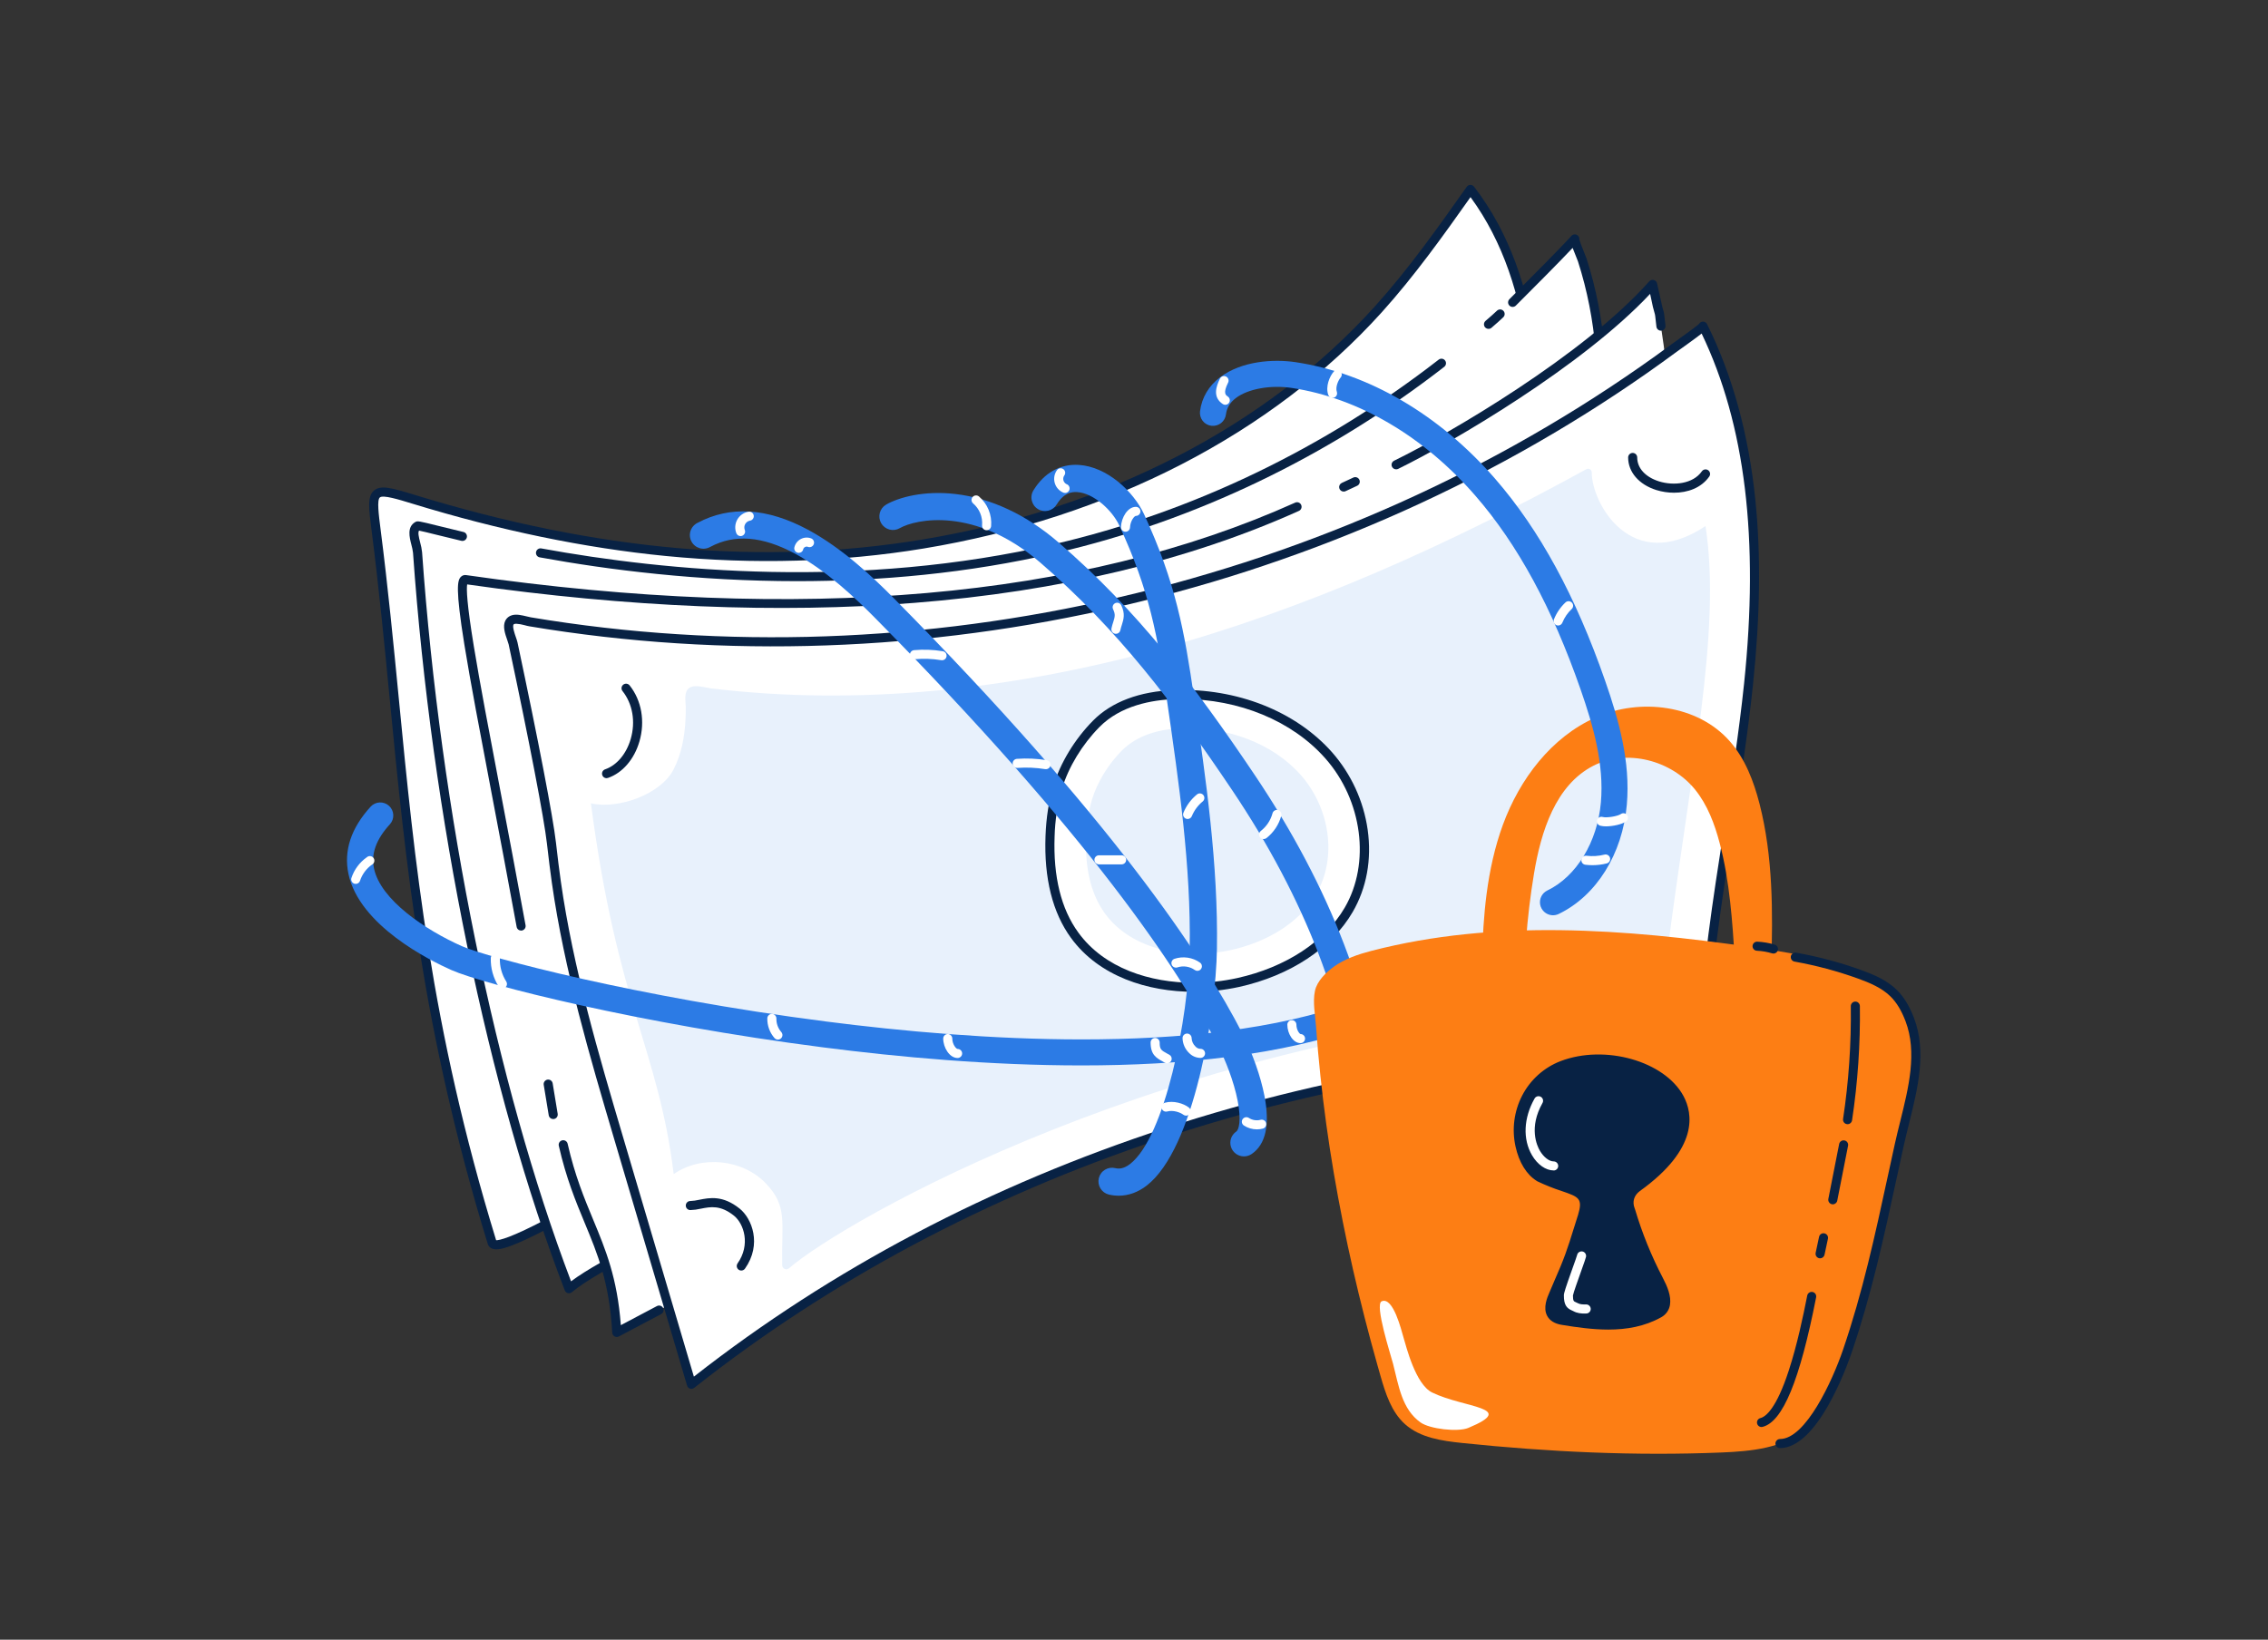 <svg width="260" height="188" viewBox="0 0 260 188" fill="none" xmlns="http://www.w3.org/2000/svg">
<rect x="0" y="0" width="260" height="188" fill="#333333" stroke="none"/>
<g clip-path="url(#clip0_470_28490)">
<path d="M56.419 142.479C46.267 109.472 46.445 86.725 43.116 60.76C42.496 55.933 42.566 55.76 47.406 57.25C66.494 63.1 86.082 65.636 105.776 62.384C125.47 59.131 144.646 50.286 158.016 35.46C161.884 31.17 165.228 26.442 168.563 21.725C176.676 32.245 176.676 46.723 175.973 59.988C175.866 62.015 175.741 64.087 174.949 65.956C174.197 67.745 57.99 147.59 56.419 142.479Z" fill="white"/>
<path d="M56.946 143.236C56.89 143.236 56.842 143.236 56.799 143.236C56.162 143.204 55.972 142.806 55.92 142.636C48.346 117.99 46.486 98.813 44.69 80.267C44.079 73.96 43.447 67.438 42.599 60.826C42.274 58.293 42.095 56.898 42.879 56.237C43.663 55.577 44.939 55.945 47.559 56.747C68.546 63.186 87.564 64.86 105.697 61.865C126.765 58.386 145.218 48.883 157.635 35.106C161.487 30.835 164.871 26.049 168.145 21.419C168.191 21.353 168.253 21.299 168.325 21.261C168.397 21.223 168.476 21.202 168.558 21.2C168.639 21.199 168.719 21.216 168.793 21.251C168.866 21.286 168.93 21.338 168.981 21.403C177.236 32.105 177.191 46.942 176.502 60.013C176.4 61.956 176.284 64.16 175.439 66.156C175.352 66.359 175.245 66.613 170.292 70.186C167.196 72.421 162.796 75.525 157.569 79.156C146.01 87.197 131.875 96.821 118.79 105.56C102.841 116.212 88.978 125.205 78.701 131.56C60.789 142.655 57.821 143.236 56.946 143.236ZM56.876 142.196C57.201 142.207 58.461 142.003 63.036 139.566C66.428 137.762 71.111 135.016 76.957 131.422C87.044 125.213 100.82 116.293 116.798 105.642C146.48 85.846 173.164 67.152 174.499 65.695C175.253 63.875 175.362 61.795 175.46 59.955C176.127 47.305 176.188 32.983 168.578 22.601C165.415 27.073 162.135 31.665 158.404 35.803C145.822 49.753 127.163 59.374 105.862 62.892C96.396 64.452 86.453 64.742 76.311 63.745C67.042 62.835 57.264 60.813 47.251 57.741C45.691 57.263 43.919 56.72 43.548 57.032C43.199 57.327 43.409 58.962 43.63 60.694C44.48 67.324 45.113 73.852 45.726 80.166C47.514 98.629 49.363 117.723 56.876 142.198V142.196Z" fill="#082244"/>
<path d="M180.542 27.388C164.908 44.839 143.841 57.59 121.017 62.88C83.4 71.599 48.461 59.97 47.864 60.312C46.97 60.825 47.795 62.318 47.864 63.347C49.814 91.062 55.766 123.178 65.228 147.76C71.77 142.263 102.6 130.532 120.18 119.27C135.957 109.164 151.25 98.08 164.214 84.552C168.8 79.769 173.139 74.607 175.859 68.562C178.329 63.071 179.391 57.069 181.866 51.579C182.624 49.898 183.296 48.329 183.476 46.471C183.755 43.507 183.55 40.447 183.143 37.501C182.904 35.772 182.566 34.057 182.132 32.366C181.911 31.505 181.664 30.652 181.393 29.805C181.31 29.545 180.427 27.516 180.542 27.388Z" fill="white"/>
<path d="M91.388 66.632C80.051 66.632 69.828 65.355 61.868 63.902C61.732 63.877 61.612 63.8 61.533 63.686C61.455 63.572 61.425 63.432 61.45 63.297C61.475 63.161 61.552 63.041 61.666 62.962C61.779 62.884 61.919 62.854 62.055 62.879C76.501 65.524 98.436 67.585 120.901 62.379C136.585 58.738 151.809 51.431 164.928 41.234C164.982 41.192 165.043 41.161 165.109 41.143C165.175 41.125 165.244 41.12 165.312 41.129C165.38 41.137 165.445 41.159 165.504 41.193C165.564 41.226 165.616 41.272 165.658 41.326C165.699 41.38 165.731 41.441 165.749 41.507C165.767 41.573 165.772 41.642 165.763 41.709C165.755 41.777 165.733 41.843 165.699 41.902C165.666 41.961 165.62 42.014 165.567 42.056C152.329 52.34 136.964 59.719 121.135 63.382C110.89 65.761 100.759 66.632 91.388 66.632Z" fill="#082244"/>
<path d="M170.638 37.706C170.531 37.706 170.427 37.673 170.339 37.612C170.251 37.551 170.185 37.465 170.149 37.365C170.112 37.265 170.107 37.157 170.134 37.053C170.16 36.95 170.219 36.858 170.301 36.789C170.868 36.307 170.891 36.285 171.047 36.139C171.145 36.05 171.289 35.914 171.623 35.612C171.672 35.566 171.732 35.53 171.796 35.508C171.861 35.484 171.928 35.474 171.997 35.478C172.065 35.481 172.133 35.498 172.194 35.527C172.256 35.556 172.311 35.597 172.357 35.648C172.403 35.699 172.438 35.758 172.461 35.822C172.484 35.886 172.494 35.955 172.491 36.023C172.487 36.091 172.471 36.158 172.442 36.22C172.412 36.281 172.37 36.337 172.321 36.383C171.993 36.679 171.853 36.812 171.758 36.903C171.59 37.06 171.559 37.087 170.978 37.585C170.882 37.665 170.761 37.708 170.638 37.706Z" fill="#082244"/>
<path d="M65.231 148.28C65.187 148.28 65.143 148.273 65.101 148.263C65.021 148.242 64.946 148.203 64.885 148.147C64.823 148.093 64.775 148.024 64.745 147.947C55.981 125.18 49.477 93.568 47.348 63.382C47.31 63.069 47.247 62.759 47.16 62.456C46.939 61.594 46.64 60.414 47.604 59.856C47.864 59.704 48.003 59.736 50.212 60.284C50.992 60.479 51.974 60.721 53.129 60.994C53.264 61.025 53.38 61.109 53.452 61.227C53.525 61.344 53.548 61.485 53.516 61.62C53.484 61.754 53.401 61.87 53.283 61.943C53.166 62.015 53.024 62.038 52.89 62.006C51.728 61.731 50.749 61.486 49.962 61.294C49.111 61.082 48.357 60.896 48.037 60.837C47.893 61.055 48.001 61.547 48.167 62.196C48.272 62.559 48.345 62.931 48.386 63.306C50.488 93.101 56.861 124.283 65.464 146.908C68.99 144.269 77.19 140.428 86.602 136.018C97.879 130.736 110.659 124.747 119.901 118.827C139.129 106.51 152.68 95.828 163.842 84.187C167.956 79.897 172.545 74.659 175.388 68.348C176.61 65.635 177.502 62.73 178.365 59.924C179.239 57.081 180.142 54.141 181.396 51.363C182.183 49.616 182.798 48.142 182.956 46.423C183.199 43.839 183.086 40.945 182.625 37.577C182.388 35.867 182.053 34.171 181.626 32.499C181.407 31.651 181.162 30.8 180.895 29.968C180.878 29.914 180.785 29.682 180.701 29.476C180.527 29.047 180.391 28.703 180.285 28.423C178.681 30.125 175.709 33.103 174.175 34.636L173.774 35.038C173.675 35.135 173.544 35.19 173.406 35.19C173.267 35.19 173.135 35.135 173.038 35.038C172.939 34.94 172.885 34.808 172.885 34.67C172.885 34.532 172.939 34.4 173.038 34.302L173.44 33.9C175.205 32.133 178.878 28.457 180.146 27.041C180.219 26.959 180.318 26.903 180.426 26.88C180.534 26.857 180.647 26.869 180.747 26.915C180.847 26.96 180.932 27.037 180.985 27.133C181.039 27.229 181.062 27.34 181.05 27.45C181.116 27.739 181.496 28.677 181.662 29.09C181.792 29.401 181.856 29.567 181.883 29.654C182.156 30.506 182.403 31.377 182.631 32.244C183.069 33.957 183.409 35.693 183.652 37.444C184.13 40.893 184.24 43.865 183.989 46.53C183.811 48.41 183.164 49.964 182.336 51.801C181.11 54.52 180.217 57.428 179.346 60.239C178.473 63.077 177.571 66.012 176.322 68.784C173.415 75.24 168.753 80.562 164.578 84.917C153.357 96.618 139.748 107.351 120.448 119.714C111.149 125.672 98.334 131.674 87.029 136.971C77.135 141.606 68.591 145.61 65.551 148.163C65.46 148.236 65.348 148.277 65.231 148.28Z" fill="#082244"/>
<path d="M189.454 32.606C182.167 40.836 172.709 46.859 162.921 51.865C130.575 68.407 89.341 71.612 53.356 66.45C51.381 66.167 58.309 95.533 62.846 124.312C64.383 134.07 70.163 142.902 70.709 152.771L105.388 134.441C113.724 130.034 122.076 125.618 130.798 122.032C141.007 117.836 151.648 114.807 162.128 111.372C165.434 110.288 168.821 109.11 171.429 106.809C174.091 104.46 175.693 101.162 177.121 97.913C178.95 93.753 180.604 89.518 182.081 85.208C183.568 80.875 184.872 76.486 185.995 72.043C187.113 67.623 188.045 63.16 188.794 58.653C189.168 56.393 189.495 54.127 189.776 51.855C190.002 50.021 190.214 48.264 190.744 46.491C191.255 44.788 191.128 43.135 190.939 41.384C190.684 39.025 190.315 36.685 189.831 34.364C189.714 33.769 189.59 33.183 189.454 32.606Z" fill="white"/>
<path d="M59.737 106.695C59.616 106.694 59.498 106.651 59.405 106.573C59.311 106.495 59.248 106.387 59.227 106.267C58.224 100.773 57.208 95.429 56.311 90.712C55.029 83.972 53.921 78.149 53.234 73.904C52.194 67.438 52.443 66.545 52.823 66.147C52.899 66.066 52.994 66.003 53.1 65.966C53.206 65.929 53.319 65.919 53.43 65.936C91.972 71.464 123.951 68.666 148.479 57.627C148.604 57.571 148.747 57.566 148.877 57.615C149.005 57.664 149.109 57.763 149.166 57.889C149.222 58.014 149.226 58.158 149.178 58.286C149.129 58.416 149.03 58.52 148.905 58.576C136.27 64.264 121.432 67.813 104.799 69.123C89.259 70.349 72.02 69.635 53.555 67.004C53.466 67.533 53.512 69.172 54.316 74.084C55.004 78.283 56.083 83.952 57.333 90.519C58.23 95.237 59.247 100.584 60.25 106.081C60.274 106.216 60.244 106.357 60.166 106.47C60.087 106.583 59.967 106.661 59.831 106.686C59.8 106.691 59.769 106.694 59.737 106.695Z" fill="#082244"/>
<path d="M160.046 53.809C159.928 53.809 159.813 53.77 159.721 53.696C159.629 53.623 159.564 53.521 159.536 53.406C159.51 53.291 159.523 53.171 159.574 53.064C159.625 52.958 159.711 52.872 159.817 52.821C166.155 49.732 181.642 40.642 189.067 32.26C189.13 32.188 189.212 32.136 189.303 32.108C189.394 32.08 189.491 32.077 189.583 32.1C189.676 32.124 189.76 32.172 189.826 32.24C189.894 32.308 189.941 32.393 189.963 32.486C190.093 33.066 190.223 33.656 190.353 34.236C190.548 35.168 190.631 35.438 190.681 35.601C190.773 35.898 190.779 35.953 190.928 37.335C190.934 37.403 190.928 37.472 190.909 37.538C190.89 37.604 190.857 37.666 190.814 37.719C190.772 37.773 190.718 37.817 190.657 37.85C190.597 37.883 190.531 37.904 190.463 37.911C190.395 37.918 190.326 37.912 190.259 37.893C190.194 37.873 190.132 37.841 190.079 37.798C190.025 37.755 189.981 37.702 189.947 37.642C189.915 37.581 189.894 37.515 189.888 37.447C189.743 36.109 189.741 36.103 189.681 35.906C189.538 35.427 189.42 34.94 189.329 34.448C189.277 34.197 189.222 33.945 189.167 33.692C181.415 41.977 166.485 50.728 160.276 53.762C160.203 53.795 160.125 53.811 160.046 53.809Z" fill="#082244"/>
<path d="M63.783 101.164C65.205 111.14 68.073 120.847 70.933 130.511L79.271 158.721C111.823 132.981 153.707 120.241 195.206 120.028C195.805 106.061 199.011 92.338 200.462 78.435C201.912 64.533 201.476 49.908 195.242 37.393C195.306 37.523 192.22 39.69 191.924 39.907C190.773 40.756 189.612 41.59 188.442 42.408C186.111 44.036 183.74 45.604 181.327 47.112C178.927 48.611 176.492 50.05 174.021 51.427C171.548 52.804 169.033 54.126 166.472 55.393C163.923 56.653 161.343 57.849 158.736 58.981C156.126 60.113 153.504 61.177 150.869 62.174C148.207 63.179 145.524 64.12 142.817 64.996C140.11 65.872 137.383 66.682 134.636 67.426C131.883 68.169 129.12 68.847 126.347 69.459C123.582 70.066 120.803 70.608 118.011 71.085C115.219 71.563 112.402 71.973 109.561 72.316C106.737 72.658 103.907 72.931 101.069 73.137C98.232 73.342 95.391 73.477 92.547 73.542C89.719 73.607 86.891 73.603 84.062 73.528C81.232 73.453 78.393 73.308 75.545 73.091C72.713 72.874 69.887 72.584 67.067 72.221C65.663 72.04 64.262 71.843 62.864 71.629C62.164 71.52 61.466 71.408 60.768 71.292C60.23 71.202 59.365 70.871 58.831 71.032C57.737 71.369 58.679 73.102 58.821 73.762C61.007 84.055 62.862 93.522 63.217 96.642C63.388 98.162 63.57 99.665 63.783 101.164Z" fill="white"/>
<path d="M79.265 159.239C79.212 159.239 79.158 159.23 79.108 159.214C79.026 159.188 78.953 159.143 78.893 159.082C78.834 159.022 78.79 158.946 78.766 158.866L70.427 130.656C67.61 121.124 64.697 111.269 63.267 101.234C63.08 99.921 62.906 98.528 62.7 96.714C62.374 93.837 60.696 85.092 58.312 73.882C58.268 73.715 58.215 73.551 58.154 73.39C57.907 72.686 57.599 71.811 57.934 71.148C58.01 71.001 58.115 70.871 58.243 70.767C58.371 70.663 58.519 70.586 58.678 70.542C59.198 70.381 59.829 70.542 60.381 70.672C60.557 70.716 60.723 70.758 60.853 70.779C61.541 70.894 62.243 71.007 62.942 71.115C64.325 71.329 65.735 71.526 67.132 71.706C69.924 72.063 72.77 72.356 75.59 72.569C78.41 72.782 81.253 72.93 84.079 73.004C86.88 73.078 89.726 73.082 92.539 73.019C95.353 72.955 98.215 72.817 101.033 72.614C103.852 72.411 106.694 72.136 109.5 71.796C112.307 71.457 115.133 71.044 117.919 70.569C120.705 70.095 123.484 69.551 126.23 68.947C128.976 68.342 131.769 67.657 134.495 66.918C137.221 66.178 139.964 65.358 142.651 64.494C145.338 63.631 148.039 62.674 150.678 61.68C153.317 60.685 155.949 59.615 158.521 58.498C161.121 57.372 163.711 56.168 166.236 54.92C168.76 53.672 171.306 52.338 173.763 50.967C176.22 49.595 178.67 48.15 181.043 46.665C183.442 45.165 185.829 43.587 188.135 41.976C189.305 41.161 190.475 40.322 191.606 39.484L191.969 39.224C193.607 38.054 194.552 37.352 194.782 37.131C194.829 37.051 194.897 36.985 194.979 36.94C195.059 36.895 195.151 36.873 195.244 36.875C195.337 36.878 195.428 36.905 195.506 36.955C195.586 37.004 195.649 37.074 195.692 37.157C198.603 43.007 200.467 49.791 201.234 57.335C201.876 63.657 201.788 70.576 200.962 78.484C200.376 84.097 199.492 89.766 198.637 95.254C197.372 103.358 196.065 111.738 195.708 120.052C195.701 120.186 195.644 120.312 195.547 120.404C195.45 120.496 195.322 120.548 195.188 120.548C151.82 120.768 110.76 134.47 79.573 159.13C79.485 159.197 79.377 159.236 79.265 159.239ZM59.171 71.513C59.107 71.512 59.044 71.52 58.982 71.537C58.889 71.565 58.872 71.599 58.863 71.617C58.733 71.877 58.993 72.639 59.136 73.047C59.212 73.249 59.276 73.456 59.328 73.666C61.715 84.902 63.404 93.686 63.734 96.601C63.938 98.404 64.112 99.789 64.297 101.091C65.716 111.05 68.618 120.869 71.425 130.365L79.546 157.836C95.332 145.473 113.554 135.875 133.716 129.305C153.182 122.96 173.7 119.666 194.702 119.51C195.092 111.301 196.376 103.063 197.62 95.092C198.473 89.622 199.356 83.966 199.938 78.378C201.668 61.809 200.077 48.668 195.073 38.242C194.899 38.379 194.683 38.546 194.417 38.74C193.777 39.216 193.026 39.752 192.576 40.073L192.226 40.324C191.082 41.167 189.907 42.014 188.733 42.833C186.413 44.454 184.012 46.041 181.596 47.55C179.207 49.044 176.741 50.501 174.268 51.879C171.796 53.257 169.246 54.596 166.696 55.856C164.145 57.116 161.545 58.326 158.936 59.456C156.348 60.58 153.693 61.657 151.046 62.657C148.4 63.658 145.675 64.608 142.971 65.488C140.267 66.368 137.511 67.178 134.766 67.925C132.022 68.673 129.228 69.355 126.454 69.966C123.68 70.577 120.881 71.123 118.093 71.599C115.306 72.075 112.442 72.491 109.625 72.833C106.808 73.174 103.938 73.451 101.109 73.656C98.28 73.86 95.398 73.996 92.563 74.062C89.727 74.129 86.87 74.122 84.052 74.048C81.209 73.974 78.332 73.826 75.509 73.61C72.687 73.394 69.809 73.1 66.999 72.74C65.594 72.561 64.176 72.361 62.784 72.146C62.08 72.038 61.373 71.924 60.681 71.808C60.511 71.78 60.325 71.734 60.129 71.678C59.816 71.59 59.495 71.534 59.171 71.513ZM194.726 37.489C194.734 37.535 194.748 37.578 194.769 37.62C194.747 37.575 194.733 37.528 194.726 37.479V37.489Z" fill="#082244"/>
<path d="M77.206 88.242C75.749 91.072 70.849 92.827 67.742 92.103C70.746 115.129 75.504 120.433 77.232 134.614C80.407 132.404 85.162 132.9 87.819 135.706C90.301 138.326 89.585 140.045 89.668 145.066C89.67 145.154 89.697 145.241 89.747 145.316C89.796 145.391 89.866 145.449 89.948 145.485C90.03 145.522 90.12 145.535 90.209 145.522C90.297 145.509 90.38 145.471 90.448 145.413C96.597 140.058 134.187 118.348 183.67 115.19C184.437 115.141 185.246 114.919 185.779 114.365C186.239 113.888 191.027 110.129 191.109 109.472C193.724 88.701 197.392 72.524 195.52 60.313C187.002 65.975 182.456 57.64 182.476 54.16C182.474 54.087 182.455 54.016 182.42 53.953C182.383 53.89 182.331 53.838 182.268 53.801C182.205 53.764 182.134 53.745 182.061 53.744C181.989 53.743 181.917 53.761 181.854 53.796C166.203 62.393 149.825 69.82 132.6 74.516C128.463 75.642 124.286 76.601 120.068 77.392C115.822 78.182 111.546 78.78 107.241 79.186C102.963 79.587 98.668 79.771 94.371 79.739C90.079 79.707 85.792 79.438 81.53 78.93C80.836 78.846 79.616 78.421 78.994 78.891C78.371 79.362 78.604 80.388 78.614 81.036C78.628 83.012 78.452 85.022 77.785 86.895C77.622 87.357 77.429 87.807 77.206 88.242Z" fill="#E8F1FC"/>
<path d="M120.376 95.89C120.23 99.842 120.832 103.985 123.193 107.226C127.167 112.686 135.194 114.147 141.946 112.646C147.08 111.503 152.041 108.733 154.611 104.314C157.824 98.788 156.583 91.432 152.319 86.606C148.055 81.781 141.231 79.413 134.645 79.638C131.352 79.751 127.995 80.63 125.667 82.992C123.693 84.993 122.04 87.64 121.247 90.272C120.718 92.1 120.425 93.987 120.376 95.89Z" fill="white"/>
<path d="M136.888 113.714C131.558 113.714 125.989 111.946 122.774 107.532C120.66 104.631 119.678 100.708 119.856 95.871C119.934 93.742 120.227 91.864 120.75 90.128C121.544 87.486 123.201 84.752 125.3 82.627C127.428 80.468 130.655 79.255 134.631 79.117C141.781 78.873 148.541 81.541 152.712 86.259C154.9 88.756 156.315 91.835 156.787 95.122C157.268 98.538 156.673 101.806 155.064 104.573C152.649 108.722 147.914 111.853 142.064 113.153C140.363 113.527 138.628 113.714 136.888 113.714ZM135.535 80.144C135.245 80.144 134.955 80.149 134.664 80.158C132.08 80.247 128.486 80.873 126.038 83.358C124.057 85.366 122.493 87.943 121.748 90.427C121.23 92.21 120.945 94.052 120.898 95.908C120.729 100.508 121.644 104.211 123.616 106.919C126.606 111.031 131.843 112.677 136.87 112.677C138.539 112.678 140.205 112.496 141.836 112.138C147.403 110.9 151.895 107.953 154.164 104.053C157.127 98.959 156.188 91.766 151.932 86.95C148.133 82.654 142.054 80.144 135.535 80.144Z" fill="#082244"/>
<path d="M69.535 89.221C69.412 89.22 69.293 89.177 69.199 89.097C69.106 89.017 69.043 88.907 69.023 88.786C69.002 88.665 69.026 88.541 69.088 88.435C69.151 88.329 69.249 88.249 69.365 88.209C70.704 87.746 71.803 86.445 72.304 84.728C72.879 82.749 72.528 80.698 71.365 79.234C71.279 79.126 71.239 78.988 71.254 78.851C71.27 78.714 71.339 78.588 71.447 78.502C71.555 78.416 71.693 78.376 71.83 78.391C71.967 78.407 72.093 78.476 72.179 78.584C73.553 80.309 73.973 82.713 73.302 85.015C72.708 87.057 71.362 88.617 69.705 89.189C69.65 89.209 69.593 89.22 69.535 89.221Z" fill="#082244"/>
<path d="M172.294 94.552C174.214 89.325 177.842 84.513 182.932 82.254C188.021 79.994 194.621 80.804 198.297 84.984C200.063 86.994 201.047 89.573 201.712 92.165C203.261 98.216 203.242 104.547 203.053 110.789C201.726 110.277 200.302 110.067 198.885 110.171C198.597 105.636 198.302 101.071 197.143 96.673C196.564 94.473 195.746 92.287 194.315 90.52C191.599 87.17 186.515 85.83 182.672 87.79C178.313 90.02 176.655 95.347 175.853 100.176C175.432 102.703 175.129 105.249 174.943 107.811C174.859 108.981 175.173 111.901 173.197 111.546C171.866 111.305 170.764 109.896 170.295 108.716C169.959 107.872 170.006 107.065 170.066 106.174C170.148 104.943 170.261 103.715 170.421 102.491C170.776 99.795 171.354 97.115 172.294 94.552Z" fill="#FD7E14"/>
<path d="M124.508 96.013C124.396 99.057 124.861 102.253 126.679 104.747C129.742 108.95 135.926 110.077 141.129 108.923C145.085 108.043 148.907 105.908 150.888 102.504C153.358 98.246 152.406 92.578 149.121 88.86C145.836 85.142 140.578 83.318 135.504 83.491C132.966 83.578 130.38 84.255 128.586 86.075C127.066 87.617 125.791 89.655 125.18 91.689C124.773 93.095 124.547 94.549 124.508 96.013Z" fill="#E8F1FC"/>
<path d="M84.979 145.672C84.884 145.672 84.79 145.646 84.709 145.597C84.627 145.546 84.561 145.476 84.517 145.391C84.473 145.307 84.454 145.21 84.46 145.115C84.467 145.021 84.499 144.93 84.554 144.852C86.065 142.707 85.284 140.302 84.14 139.381C82.58 138.137 81.451 138.362 80.355 138.579C79.956 138.673 79.548 138.727 79.137 138.74C78.999 138.74 78.867 138.686 78.769 138.588C78.672 138.491 78.617 138.358 78.617 138.22C78.617 138.083 78.672 137.95 78.769 137.852C78.867 137.755 78.999 137.7 79.137 137.7C79.48 137.685 79.82 137.638 80.154 137.56C81.358 137.321 82.856 137.023 84.79 138.57C86.198 139.696 87.368 142.662 85.406 145.451C85.358 145.519 85.294 145.574 85.22 145.613C85.145 145.651 85.063 145.672 84.979 145.672Z" fill="#082244"/>
<path d="M157.085 129.111C156.695 129.109 156.321 128.964 156.035 128.701C155.747 128.438 155.569 128.078 155.534 127.692C154.427 115.54 149.632 103.077 141.284 90.642C134.444 80.46 128.083 72.121 119.267 64.512C111.759 58.03 104.941 59.522 103.147 60.557C102.789 60.764 102.363 60.82 101.963 60.713C101.563 60.605 101.222 60.344 101.015 59.985C100.809 59.627 100.753 59.2 100.86 58.801C100.967 58.401 101.229 58.06 101.587 57.853C103.076 57.003 105.936 56.232 109.489 56.635C113.573 57.099 117.659 59.009 121.306 62.156C130.386 69.993 136.895 78.518 143.875 88.909C152.517 101.779 157.486 114.73 158.641 127.409C158.676 127.82 158.549 128.228 158.284 128.545C158.02 128.862 157.64 129.061 157.229 129.099C157.181 129.105 157.133 129.109 157.085 129.111Z" fill="#2C7BE5"/>
<path d="M128.249 137.092C127.869 137.092 127.491 137.049 127.122 136.962C126.923 136.914 126.735 136.827 126.569 136.707C126.403 136.587 126.263 136.436 126.155 136.26C126.048 136.086 125.977 135.892 125.944 135.69C125.912 135.487 125.92 135.28 125.968 135.081C126.016 134.882 126.102 134.694 126.223 134.529C126.343 134.362 126.495 134.222 126.669 134.115C126.844 134.007 127.038 133.936 127.24 133.905C127.443 133.872 127.649 133.88 127.849 133.928C128.206 134.014 128.773 134.058 129.552 133.454C133.538 130.361 136.263 116.756 136.387 108.754C136.536 99.287 135.146 89.712 133.802 80.452C132.703 72.882 131.787 67.745 128.313 60.249C127.498 58.49 125.359 56.531 123.473 56.418C122.871 56.38 121.975 56.488 121.146 57.825C121.04 58.005 120.9 58.161 120.734 58.286C120.567 58.41 120.377 58.5 120.175 58.55C119.974 58.6 119.764 58.609 119.558 58.577C119.353 58.545 119.156 58.472 118.979 58.362C118.802 58.253 118.649 58.109 118.529 57.94C118.408 57.77 118.323 57.578 118.278 57.375C118.232 57.172 118.228 56.962 118.265 56.758C118.302 56.553 118.38 56.358 118.494 56.184C119.722 54.199 121.554 53.174 123.661 53.303C126.911 53.499 129.945 56.353 131.145 58.937C134.785 66.799 135.784 72.383 136.891 80.004C138.252 89.384 139.66 99.085 139.507 108.803C139.392 116.173 136.907 131.693 131.466 135.922C130.461 136.702 129.364 137.092 128.249 137.092Z" fill="#2C7BE5"/>
<path d="M142.606 132.584C142.272 132.584 141.947 132.478 141.678 132.28C141.408 132.082 141.211 131.803 141.112 131.484C141.015 131.165 141.02 130.823 141.13 130.508C141.241 130.194 141.449 129.922 141.726 129.735C142.026 129.531 142.316 128.426 141.887 126.225C141.444 123.947 140.457 121.511 139.683 119.985C135.209 111.202 124.733 95.537 100.249 70.784C98.062 68.574 94.739 65.413 91.141 63.48C87.394 61.467 84.218 61.212 81.431 62.7C81.25 62.805 81.049 62.873 80.841 62.899C80.633 62.926 80.422 62.91 80.221 62.853C80.019 62.795 79.831 62.698 79.668 62.567C79.504 62.435 79.369 62.272 79.27 62.087C79.171 61.903 79.111 61.7 79.092 61.491C79.073 61.282 79.097 61.072 79.161 60.872C79.226 60.672 79.33 60.488 79.467 60.33C79.605 60.171 79.772 60.042 79.961 59.95C83.687 57.959 87.945 58.221 92.616 60.73C96.585 62.862 100.139 66.237 102.466 68.59C127.234 93.628 137.888 109.589 142.465 118.569C143.592 120.779 144.522 123.419 144.951 125.624C145.601 128.957 145.106 131.214 143.485 132.314C143.225 132.489 142.919 132.584 142.606 132.584Z" fill="#2C7BE5"/>
<path d="M177.896 104.932C177.57 104.902 177.263 104.765 177.023 104.544C176.781 104.323 176.62 104.03 176.561 103.707C176.504 103.385 176.553 103.053 176.702 102.762C176.851 102.471 177.092 102.236 177.387 102.095C180.719 100.494 183.126 96.534 183.523 92.007C183.913 87.595 182.632 83.167 181.196 79.046C177.939 69.698 173.999 62.438 169.15 56.854C163.23 50.034 155.76 45.641 148.115 44.483C145.668 44.112 143.084 44.574 141.686 45.631C141.011 46.14 140.637 46.758 140.541 47.518C140.491 47.903 140.295 48.254 139.992 48.497C139.689 48.739 139.305 48.855 138.918 48.818H138.87C138.674 48.794 138.486 48.732 138.315 48.635C138.144 48.538 137.994 48.408 137.873 48.253C137.752 48.097 137.664 47.92 137.612 47.73C137.56 47.541 137.546 47.343 137.57 47.148C137.767 45.588 138.565 44.244 139.878 43.248C142.348 41.385 145.979 41.139 148.558 41.529C156.904 42.794 165.017 47.54 171.404 54.896C176.507 60.772 180.634 68.351 184.014 78.066C185.561 82.504 186.931 87.296 186.496 92.269C186.002 97.913 183.007 102.711 178.678 104.793C178.435 104.908 178.164 104.957 177.896 104.932Z" fill="#2C7BE5"/>
<path d="M123.973 122.154C113.565 122.154 103.112 121.214 94.28 120.074C73.419 117.397 55.496 112.883 51.737 111.215C49.286 110.127 41.185 106.113 39.944 100.187C39.387 97.537 40.244 94.948 42.487 92.49C42.754 92.197 43.127 92.022 43.523 92.004C43.919 91.986 44.306 92.126 44.599 92.393C44.892 92.66 45.067 93.033 45.085 93.429C45.104 93.825 44.964 94.212 44.697 94.506C43.116 96.237 42.519 97.895 42.877 99.576C43.633 103.185 48.78 106.63 52.957 108.485C55.817 109.752 72.964 114.326 94.669 117.115C103.412 118.24 113.767 119.173 124.028 119.173C135.255 119.173 146.373 118.057 155.162 114.851C155.531 114.726 155.934 114.751 156.285 114.92C156.638 115.089 156.909 115.389 157.042 115.756C157.176 116.121 157.161 116.525 157.002 116.881C156.842 117.236 156.549 117.516 156.186 117.659C147.031 120.995 135.531 122.154 123.973 122.154Z" fill="#2C7BE5"/>
<path d="M158.263 157.773C158.84 159.78 159.51 161.885 161.063 163.281C162.815 164.858 165.322 165.203 167.667 165.448C177.528 166.474 187.458 166.94 197.364 166.533C200.769 166.393 204.431 166.048 207.014 163.827C209.084 162.047 210.096 159.36 210.973 156.774C214.518 146.317 217.131 135.55 218.922 124.654C219.55 120.833 219.896 116.388 217.197 113.604C215.992 112.362 214.337 111.663 212.703 111.112C208.843 109.812 204.799 109.162 200.768 108.585C186.303 106.512 171.372 105.351 157.227 109.017C155.719 109.407 154.18 109.921 152.907 110.837C152.012 111.487 150.989 112.475 150.746 113.6C150.468 114.887 150.777 116.416 150.87 117.707C151.002 119.581 151.167 121.453 151.366 123.323C151.759 127.06 152.271 130.783 152.904 134.491C153.536 138.199 154.271 141.885 155.106 145.554C155.944 149.221 156.874 152.865 157.899 156.487C158.02 156.919 158.141 157.348 158.263 157.773Z" fill="#FD7E14"/>
<path d="M174.248 131.346C174.594 132.906 175.336 134.289 176.488 134.986C176.436 134.96 176.539 135.016 176.488 134.986C180.171 136.798 182.4 136.142 181.397 139.485C181.388 139.517 181.373 139.547 181.363 139.578C180.248 143.096 180.063 143.907 178.573 147.282L178.087 148.426C177.697 149.31 177.029 151.049 179.144 151.395C182.937 152.016 186.865 152.427 190.186 150.58C190.379 150.474 190.546 150.327 190.675 150.149C190.804 149.971 190.891 149.766 190.931 149.55C191.078 148.665 190.616 147.621 190.169 146.765C188.845 144.23 187.766 141.575 186.949 138.835C186.937 138.796 186.924 138.76 186.91 138.724C186.52 137.747 186.837 136.774 187.69 136.143C200.724 126.791 187.474 118.927 179.088 122.154C175.41 123.56 173.398 127.507 174.248 131.346Z" fill="#082244"/>
<path d="M184.377 152.441C182.609 152.441 180.814 152.191 179.062 151.904C178.235 151.774 177.667 151.424 177.372 150.881C176.852 149.937 177.387 148.729 177.612 148.213L177.812 147.743L178.101 147.064C179.368 144.204 179.684 143.193 180.441 140.767C180.571 140.361 180.707 139.917 180.866 139.416C180.874 139.391 180.883 139.367 180.892 139.342L180.898 139.326C181.477 137.397 181.005 137.235 179.016 136.552C178.09 136.251 177.186 135.89 176.307 135.473C176.283 135.464 176.26 135.452 176.237 135.441C176.212 135.426 176.19 135.412 176.168 135.396C174.998 134.671 174.142 133.276 173.739 131.459C173.299 129.475 173.569 127.4 174.506 125.597C175.44 123.795 177 122.396 178.893 121.665C183.976 119.715 190.828 121.652 192.991 125.662C194.052 127.63 194.811 131.662 187.986 136.561C187.323 137.05 187.099 137.786 187.392 138.528C187.413 138.579 187.431 138.631 187.447 138.683C188.253 141.391 189.319 144.015 190.628 146.521C191.128 147.476 191.614 148.593 191.441 149.63C191.391 149.924 191.274 150.202 191.1 150.444C190.925 150.687 190.699 150.886 190.438 151.029C188.536 152.088 186.475 152.441 184.377 152.441ZM176.738 134.525C177.586 134.928 178.461 135.276 179.355 135.565C181.334 136.245 182.764 136.735 181.896 139.628C181.886 139.657 181.876 139.686 181.864 139.716V139.731C181.707 140.226 181.568 140.671 181.441 141.075C180.661 143.545 180.347 144.561 179.055 147.485L178.773 148.148L178.569 148.628C178.418 148.971 178.019 149.885 178.289 150.382C178.419 150.629 178.742 150.794 179.234 150.876C182.887 151.474 186.722 151.908 189.94 150.118C190.063 150.05 190.173 149.956 190.256 149.842C190.339 149.728 190.396 149.596 190.424 149.457C190.554 148.718 190.109 147.756 189.714 146.999C188.373 144.434 187.283 141.748 186.457 138.977C186.449 138.953 186.442 138.93 186.433 138.908C185.962 137.718 186.326 136.495 187.382 135.718C191.968 132.426 193.636 129.032 192.084 126.153C191.18 124.48 189.235 123.118 186.754 122.415C184.221 121.7 181.498 121.779 179.28 122.632C175.909 123.932 173.969 127.626 174.769 131.231C175.098 132.787 175.805 133.956 176.738 134.525Z" fill="#082244"/>
<path d="M159.699 156.362C160.349 158.904 160.71 161.562 162.845 163.086C163.908 163.845 167.135 164.214 168.333 163.712C174.053 161.328 167.843 161.45 164.173 159.652C162.267 158.719 161.207 154.373 160.901 153.366C160.663 152.586 159.731 148.639 158.396 149.195C157.547 149.553 159.454 155.409 159.699 156.362Z" fill="white"/>
<path d="M211.807 128.893C211.732 128.893 211.657 128.878 211.588 128.848C211.519 128.816 211.458 128.771 211.408 128.714C211.359 128.657 211.322 128.59 211.302 128.517C211.281 128.446 211.276 128.369 211.287 128.295C211.933 124.014 212.23 119.689 212.174 115.361C212.171 115.224 212.225 115.091 212.321 114.992C212.417 114.893 212.548 114.836 212.686 114.835H212.694C212.832 114.835 212.963 114.89 213.061 114.987C213.158 115.085 213.214 115.217 213.214 115.355C213.27 119.74 212.97 124.121 212.316 128.458C212.295 128.579 212.234 128.688 212.14 128.767C212.048 128.848 211.93 128.892 211.807 128.893Z" fill="#082244"/>
<path d="M210.11 138.08C210.076 138.079 210.043 138.076 210.009 138.07C209.875 138.043 209.755 137.963 209.679 137.849C209.602 137.734 209.573 137.595 209.599 137.46L210.838 131.16C210.867 131.025 210.946 130.908 211.06 130.831C211.174 130.756 211.314 130.729 211.448 130.755C211.583 130.781 211.701 130.86 211.778 130.973C211.855 131.086 211.885 131.225 211.859 131.361L210.62 137.66C210.598 137.779 210.534 137.884 210.44 137.961C210.348 138.037 210.231 138.08 210.11 138.08Z" fill="#082244"/>
<path d="M208.653 144.271C208.616 144.27 208.581 144.267 208.546 144.26C208.478 144.246 208.415 144.219 208.359 144.18C208.303 144.142 208.255 144.093 208.217 144.036C208.18 143.978 208.154 143.913 208.142 143.847C208.129 143.779 208.13 143.711 208.144 143.644L208.534 141.81C208.562 141.675 208.644 141.556 208.759 141.481C208.874 141.406 209.015 141.38 209.151 141.408C209.285 141.437 209.403 141.518 209.478 141.633C209.554 141.749 209.58 141.889 209.552 142.025L209.162 143.859C209.138 143.975 209.073 144.08 208.98 144.155C208.887 144.229 208.771 144.271 208.653 144.271Z" fill="#082244"/>
<path d="M201.942 163.612C201.815 163.612 201.691 163.567 201.595 163.484C201.5 163.399 201.438 163.283 201.422 163.157C201.406 163.031 201.436 162.904 201.508 162.798C201.581 162.693 201.688 162.618 201.812 162.588C202.41 162.436 203.632 161.526 205.062 157.136C206.021 154.205 206.729 150.829 207.177 148.545C207.189 148.478 207.215 148.413 207.252 148.355C207.29 148.298 207.338 148.249 207.395 148.21C207.453 148.171 207.516 148.145 207.584 148.131C207.652 148.116 207.72 148.116 207.788 148.129C207.856 148.144 207.919 148.17 207.977 148.207C208.034 148.246 208.083 148.294 208.121 148.352C208.159 148.409 208.185 148.474 208.198 148.541C208.211 148.609 208.211 148.678 208.198 148.745C206.323 158.29 204.374 163.009 202.064 163.595C202.024 163.606 201.982 163.611 201.942 163.612Z" fill="#082244"/>
<path d="M178.107 134.194C177.205 134.194 176.253 133.526 175.625 132.45C174.55 130.609 174.661 128.177 175.92 125.95C175.988 125.829 176.101 125.74 176.234 125.703C176.366 125.665 176.509 125.682 176.63 125.75C176.751 125.817 176.839 125.93 176.877 126.064C176.915 126.197 176.898 126.34 176.83 126.461C175.235 129.287 176.195 131.362 176.527 131.931C176.956 132.666 177.592 133.16 178.111 133.16C178.249 133.16 178.38 133.214 178.477 133.312C178.575 133.409 178.631 133.542 178.631 133.68C178.631 133.817 178.575 133.949 178.477 134.048C178.38 134.145 178.249 134.2 178.111 134.2L178.107 134.194Z" fill="white"/>
<path d="M181.698 150.603C181.29 150.603 180.808 150.579 180.345 150.316C180.294 150.289 180.243 150.264 180.191 150.245C179.61 149.985 179.274 149.627 179.281 148.509C179.281 148.249 179.478 147.641 180.28 145.389C180.51 144.747 180.77 144.019 180.8 143.888C180.828 143.752 180.909 143.635 181.025 143.56C181.139 143.486 181.279 143.459 181.415 143.487C181.549 143.516 181.667 143.595 181.742 143.711C181.818 143.825 181.845 143.966 181.818 144.101C181.785 144.262 181.638 144.678 181.26 145.739C180.926 146.672 180.371 148.227 180.321 148.527C180.321 149.16 180.414 149.199 180.613 149.287C180.698 149.322 180.783 149.362 180.865 149.407C181.139 149.563 181.48 149.562 181.838 149.558C181.976 149.558 182.108 149.613 182.205 149.71C182.303 149.808 182.358 149.94 182.358 150.078C182.358 150.216 182.303 150.347 182.205 150.445C182.108 150.542 181.976 150.598 181.838 150.598L181.698 150.603Z" fill="white"/>
<path d="M89.179 119.195C89.105 119.195 89.032 119.18 88.965 119.148C88.898 119.118 88.838 119.074 88.789 119.02C88.241 118.394 87.947 117.587 87.964 116.756C87.965 116.687 87.98 116.62 88.008 116.557C88.036 116.495 88.076 116.439 88.125 116.392C88.175 116.346 88.233 116.308 88.296 116.283C88.36 116.258 88.428 116.247 88.497 116.249C88.565 116.251 88.632 116.266 88.695 116.294C88.757 116.321 88.813 116.361 88.86 116.411C88.907 116.46 88.944 116.518 88.969 116.582C88.994 116.646 89.005 116.713 89.004 116.782C88.991 117.35 89.192 117.902 89.568 118.329C89.635 118.403 89.678 118.497 89.693 118.596C89.709 118.695 89.695 118.797 89.654 118.888C89.612 118.979 89.545 119.057 89.461 119.112C89.376 119.167 89.278 119.195 89.178 119.195H89.179Z" fill="white"/>
<path d="M109.779 121.304C108.849 121.304 108.129 120.107 108.129 119.077C108.129 118.939 108.184 118.807 108.281 118.709C108.379 118.612 108.511 118.557 108.649 118.557C108.787 118.557 108.919 118.612 109.017 118.709C109.114 118.807 109.169 118.939 109.169 119.077C109.169 119.727 109.611 120.264 109.779 120.264C109.917 120.264 110.049 120.319 110.146 120.416C110.244 120.514 110.299 120.646 110.299 120.784C110.299 120.922 110.244 121.053 110.146 121.151C110.049 121.249 109.917 121.304 109.779 121.304Z" fill="white"/>
<path d="M133.806 121.914C133.715 121.914 133.625 121.89 133.546 121.846L133.317 121.716C132.558 121.296 131.904 120.936 131.904 119.527C131.904 119.389 131.959 119.256 132.056 119.159C132.154 119.061 132.285 119.007 132.424 119.007C132.562 119.007 132.693 119.061 132.791 119.159C132.888 119.256 132.944 119.389 132.944 119.527C132.944 120.321 133.112 120.415 133.82 120.806L134.06 120.936C134.16 120.992 134.238 121.08 134.282 121.187C134.326 121.294 134.335 121.411 134.305 121.522C134.275 121.634 134.209 121.732 134.118 121.802C134.026 121.871 133.914 121.908 133.8 121.908L133.806 121.914Z" fill="white"/>
<path d="M137.58 121.292C137.11 121.277 136.664 121.082 136.335 120.748C136.098 120.525 135.908 120.257 135.776 119.962C135.644 119.666 135.573 119.346 135.566 119.022C135.566 118.885 135.621 118.752 135.718 118.655C135.816 118.557 135.947 118.502 136.086 118.502C136.224 118.502 136.355 118.557 136.453 118.655C136.55 118.752 136.606 118.885 136.606 119.022C136.622 119.392 136.782 119.739 137.052 119.992C137.121 120.07 137.206 120.133 137.299 120.177C137.394 120.222 137.496 120.247 137.601 120.252C137.739 120.244 137.874 120.293 137.975 120.386C138.078 120.478 138.139 120.608 138.147 120.746C138.153 120.884 138.105 121.019 138.013 121.121C137.919 121.223 137.791 121.284 137.653 121.292H137.58Z" fill="white"/>
<path d="M149.084 119.597C148.222 119.597 147.578 118.481 147.578 117.483C147.578 117.345 147.633 117.212 147.73 117.115C147.828 117.017 147.959 116.963 148.098 116.963C148.236 116.963 148.367 117.017 148.465 117.115C148.562 117.212 148.618 117.345 148.618 117.483C148.618 118.064 148.955 118.523 149.091 118.558C149.229 118.558 149.36 118.613 149.458 118.71C149.555 118.808 149.611 118.94 149.611 119.078C149.61 119.147 149.597 119.214 149.57 119.278C149.544 119.342 149.505 119.399 149.455 119.447C149.406 119.495 149.347 119.533 149.284 119.559C149.22 119.585 149.152 119.597 149.084 119.597Z" fill="white"/>
<path d="M40.78 101.342C40.725 101.342 40.67 101.333 40.617 101.316C40.488 101.272 40.38 101.18 40.319 101.059C40.257 100.937 40.245 100.796 40.286 100.666C40.602 99.704 41.22 98.871 42.049 98.29C42.103 98.24 42.167 98.203 42.237 98.179C42.307 98.157 42.381 98.149 42.455 98.157C42.528 98.165 42.599 98.188 42.662 98.226C42.725 98.263 42.78 98.313 42.823 98.373C42.865 98.434 42.895 98.502 42.909 98.575C42.923 98.646 42.922 98.721 42.905 98.793C42.888 98.864 42.856 98.932 42.812 98.99C42.767 99.049 42.71 99.097 42.645 99.132C42.001 99.585 41.52 100.232 41.274 100.981C41.24 101.085 41.174 101.177 41.086 101.241C40.997 101.306 40.89 101.341 40.78 101.342Z" fill="white"/>
<path d="M57.598 113.336C57.511 113.336 57.424 113.314 57.348 113.272C57.271 113.23 57.206 113.168 57.159 113.096C56.541 112.121 56.229 110.984 56.264 109.831C56.269 109.696 56.326 109.569 56.423 109.475C56.52 109.382 56.65 109.33 56.784 109.33H56.803C56.94 109.333 57.07 109.393 57.164 109.493C57.259 109.595 57.309 109.729 57.304 109.866C57.275 110.809 57.53 111.738 58.036 112.535C58.087 112.613 58.115 112.704 58.118 112.798C58.122 112.89 58.1 112.984 58.055 113.066C58.01 113.148 57.944 113.215 57.864 113.263C57.783 113.31 57.691 113.336 57.598 113.336Z" fill="white"/>
<path d="M84.897 61.465C84.798 61.465 84.701 61.436 84.617 61.383C84.533 61.329 84.467 61.252 84.425 61.162C84.32 60.908 84.274 60.634 84.29 60.36C84.306 60.086 84.384 59.819 84.518 59.579C84.652 59.34 84.838 59.133 85.063 58.976C85.288 58.818 85.545 58.714 85.816 58.67C85.885 58.66 85.955 58.663 86.023 58.681C86.09 58.698 86.153 58.728 86.209 58.771C86.264 58.813 86.31 58.866 86.344 58.926C86.379 58.987 86.401 59.053 86.409 59.122C86.418 59.191 86.412 59.261 86.393 59.328C86.373 59.395 86.341 59.457 86.297 59.511C86.253 59.566 86.199 59.61 86.138 59.643C86.076 59.676 86.009 59.696 85.94 59.702C85.832 59.727 85.731 59.774 85.643 59.841C85.555 59.907 85.482 59.991 85.428 60.087C85.374 60.184 85.341 60.29 85.331 60.4C85.321 60.51 85.334 60.62 85.369 60.725C85.406 60.804 85.422 60.892 85.417 60.979C85.411 61.066 85.383 61.151 85.336 61.224C85.289 61.298 85.224 61.359 85.147 61.401C85.071 61.443 84.985 61.465 84.897 61.465Z" fill="white"/>
<path d="M91.573 63.39C91.542 63.39 91.511 63.387 91.481 63.382C91.414 63.37 91.349 63.345 91.292 63.308C91.234 63.271 91.185 63.223 91.146 63.167C91.107 63.111 91.079 63.047 91.065 62.98C91.05 62.914 91.049 62.845 91.061 62.778C91.105 62.572 91.194 62.378 91.32 62.21C91.447 62.042 91.609 61.904 91.795 61.805C91.98 61.706 92.185 61.649 92.395 61.637C92.606 61.625 92.816 61.66 93.011 61.737C93.137 61.793 93.237 61.896 93.287 62.025C93.337 62.154 93.334 62.297 93.278 62.423C93.223 62.55 93.119 62.649 92.991 62.699C92.862 62.749 92.719 62.746 92.593 62.69C92.542 62.673 92.488 62.667 92.434 62.672C92.381 62.678 92.329 62.695 92.283 62.723C92.235 62.746 92.192 62.779 92.157 62.821C92.123 62.862 92.097 62.91 92.083 62.962C92.061 63.082 91.999 63.19 91.905 63.268C91.812 63.346 91.695 63.389 91.573 63.39Z" fill="white"/>
<path d="M107.955 75.698C107.926 75.698 107.898 75.695 107.869 75.69C106.881 75.528 105.877 75.491 104.879 75.582C104.811 75.588 104.742 75.581 104.677 75.56C104.611 75.54 104.551 75.507 104.498 75.463C104.445 75.419 104.402 75.365 104.37 75.304C104.338 75.243 104.319 75.177 104.313 75.109C104.307 75.041 104.314 74.972 104.334 74.906C104.355 74.841 104.388 74.78 104.432 74.727C104.476 74.675 104.53 74.631 104.59 74.6C104.651 74.568 104.718 74.548 104.786 74.542C105.87 74.444 106.962 74.484 108.036 74.66C108.174 74.671 108.302 74.737 108.391 74.842C108.481 74.947 108.525 75.084 108.514 75.222C108.503 75.36 108.438 75.488 108.332 75.578C108.227 75.667 108.091 75.711 107.953 75.7L107.955 75.698Z" fill="white"/>
<path d="M119.907 88.186C119.879 88.188 119.851 88.188 119.823 88.186C118.774 88.015 117.708 87.967 116.648 88.044C116.58 88.049 116.511 88.04 116.446 88.018C116.381 87.997 116.321 87.963 116.27 87.918C116.218 87.873 116.176 87.818 116.145 87.757C116.114 87.696 116.096 87.629 116.091 87.561C116.086 87.493 116.095 87.424 116.117 87.359C116.138 87.294 116.172 87.234 116.217 87.182C116.262 87.131 116.317 87.088 116.378 87.058C116.439 87.027 116.506 87.009 116.574 87.004C117.715 86.922 118.861 86.973 119.989 87.156C120.118 87.177 120.235 87.245 120.316 87.348C120.397 87.451 120.436 87.58 120.426 87.71C120.415 87.841 120.356 87.963 120.26 88.051C120.164 88.14 120.038 88.189 119.907 88.189V88.186Z" fill="white"/>
<path d="M128.583 99.103H125.983C125.845 99.103 125.713 99.048 125.615 98.95C125.518 98.852 125.463 98.72 125.463 98.582C125.463 98.445 125.518 98.312 125.615 98.215C125.713 98.117 125.845 98.062 125.983 98.062H128.583C128.721 98.062 128.853 98.117 128.951 98.215C129.048 98.312 129.103 98.445 129.103 98.582C129.103 98.72 129.048 98.852 128.951 98.95C128.853 99.048 128.721 99.103 128.583 99.103Z" fill="white"/>
<path d="M137.268 111.311C137.159 111.311 137.052 111.276 136.965 111.213C136.676 111.01 136.345 110.879 135.997 110.827C135.649 110.776 135.293 110.808 134.96 110.919C134.83 110.958 134.693 110.945 134.572 110.884C134.452 110.823 134.361 110.718 134.317 110.59C134.274 110.463 134.281 110.324 134.338 110.202C134.395 110.08 134.496 109.985 134.622 109.937C135.113 109.771 135.635 109.726 136.147 109.8C136.66 109.875 137.147 110.069 137.571 110.368C137.659 110.432 137.727 110.523 137.761 110.627C137.796 110.732 137.796 110.844 137.762 110.949C137.728 111.055 137.662 111.146 137.573 111.211C137.485 111.276 137.377 111.311 137.268 111.311Z" fill="white"/>
<path d="M144.088 129.486C143.558 129.486 143.039 129.333 142.597 129.043C142.481 128.966 142.402 128.848 142.374 128.713C142.346 128.578 142.374 128.437 142.45 128.321C142.527 128.207 142.645 128.126 142.781 128.099C142.916 128.072 143.056 128.099 143.172 128.176C143.365 128.303 143.585 128.388 143.814 128.424C144.044 128.462 144.279 128.45 144.504 128.392C144.569 128.373 144.638 128.368 144.706 128.377C144.773 128.386 144.84 128.409 144.898 128.442C144.958 128.477 145.01 128.522 145.052 128.576C145.093 128.631 145.123 128.692 145.141 128.758C145.159 128.825 145.163 128.893 145.154 128.961C145.146 129.029 145.124 129.094 145.089 129.153C145.055 129.212 145.01 129.264 144.957 129.306C144.902 129.347 144.84 129.378 144.775 129.397C144.55 129.456 144.32 129.486 144.088 129.486Z" fill="white"/>
<path d="M122.092 56.518C122.036 56.518 121.98 56.51 121.927 56.492C121.682 56.395 121.464 56.243 121.287 56.048C121.111 55.853 120.983 55.619 120.912 55.366C120.84 55.113 120.828 54.847 120.877 54.589C120.925 54.33 121.033 54.086 121.191 53.876C121.279 53.77 121.406 53.703 121.543 53.69C121.68 53.677 121.817 53.719 121.924 53.807C122.03 53.895 122.097 54.021 122.11 54.159C122.123 54.296 122.081 54.433 121.993 54.539C121.942 54.619 121.909 54.709 121.895 54.803C121.881 54.897 121.887 54.993 121.913 55.084C121.938 55.176 121.983 55.261 122.044 55.334C122.104 55.407 122.18 55.466 122.265 55.508C122.382 55.547 122.481 55.627 122.545 55.733C122.608 55.839 122.632 55.964 122.612 56.086C122.591 56.208 122.528 56.319 122.434 56.398C122.339 56.478 122.219 56.521 122.096 56.52L122.092 56.518Z" fill="white"/>
<path d="M129.024 60.968H129.001C128.933 60.965 128.866 60.948 128.804 60.919C128.742 60.89 128.686 60.849 128.64 60.799C128.594 60.749 128.558 60.689 128.535 60.625C128.512 60.561 128.501 60.493 128.504 60.424C128.555 59.33 129.271 58.11 130.218 58.11C130.356 58.11 130.488 58.165 130.585 58.263C130.683 58.36 130.738 58.492 130.738 58.63C130.738 58.768 130.683 58.901 130.585 58.998C130.488 59.096 130.356 59.15 130.218 59.15C130.04 59.15 129.578 59.722 129.544 60.472C129.538 60.606 129.48 60.732 129.384 60.824C129.287 60.916 129.158 60.968 129.024 60.968Z" fill="white"/>
<path d="M136.148 93.901C136.081 93.9 136.016 93.888 135.955 93.863C135.891 93.838 135.832 93.8 135.784 93.752C135.735 93.704 135.696 93.647 135.669 93.584C135.643 93.521 135.628 93.454 135.627 93.385C135.627 93.317 135.64 93.249 135.666 93.186C136.003 92.361 136.542 91.634 137.235 91.072C137.342 90.991 137.476 90.955 137.609 90.97C137.742 90.986 137.864 91.053 137.95 91.157C138.035 91.261 138.076 91.394 138.066 91.528C138.055 91.661 137.994 91.786 137.894 91.875C137.338 92.327 136.902 92.911 136.631 93.573C136.592 93.67 136.525 93.752 136.439 93.811C136.354 93.869 136.251 93.9 136.148 93.901Z" fill="white"/>
<path d="M135.975 127.913C135.861 127.913 135.749 127.876 135.659 127.807C135.32 127.547 134.502 127.247 133.826 127.431C133.759 127.451 133.69 127.458 133.62 127.451C133.551 127.444 133.483 127.423 133.422 127.39C133.361 127.356 133.308 127.312 133.265 127.256C133.222 127.201 133.189 127.139 133.171 127.072C133.153 127.005 133.148 126.935 133.157 126.866C133.166 126.797 133.189 126.73 133.224 126.669C133.259 126.61 133.306 126.558 133.362 126.516C133.418 126.474 133.482 126.444 133.551 126.429C134.528 126.16 135.67 126.504 136.292 126.981C136.378 127.048 136.441 127.139 136.473 127.243C136.504 127.347 136.502 127.457 136.467 127.561C136.431 127.664 136.365 127.752 136.277 127.816C136.19 127.88 136.083 127.913 135.975 127.913Z" fill="white"/>
<path d="M113.104 60.795H113.054C112.986 60.789 112.92 60.769 112.86 60.737C112.799 60.705 112.746 60.661 112.702 60.609C112.659 60.556 112.626 60.495 112.606 60.43C112.586 60.365 112.579 60.296 112.585 60.228C112.625 59.758 112.553 59.286 112.374 58.849C112.196 58.413 111.916 58.025 111.558 57.718C111.506 57.674 111.463 57.62 111.431 57.559C111.4 57.499 111.381 57.432 111.375 57.364C111.369 57.296 111.377 57.228 111.398 57.163C111.418 57.097 111.452 57.037 111.496 56.985C111.54 56.932 111.594 56.889 111.654 56.858C111.715 56.827 111.781 56.807 111.849 56.802C111.917 56.796 111.986 56.803 112.051 56.824C112.116 56.845 112.177 56.878 112.229 56.922C112.714 57.338 113.093 57.864 113.335 58.455C113.577 59.047 113.675 59.688 113.621 60.324C113.609 60.453 113.549 60.573 113.453 60.66C113.358 60.747 113.233 60.795 113.104 60.795Z" fill="white"/>
<path d="M144.856 96.202C144.746 96.202 144.641 96.169 144.553 96.105C144.464 96.043 144.398 95.954 144.362 95.851C144.327 95.749 144.325 95.637 144.355 95.533C144.386 95.429 144.45 95.338 144.536 95.272C145.19 94.761 145.662 94.051 145.879 93.248C145.914 93.115 146.001 93 146.121 92.931C146.24 92.861 146.383 92.842 146.517 92.878C146.65 92.913 146.764 93.001 146.834 93.12C146.903 93.24 146.923 93.382 146.888 93.516C146.613 94.538 146.013 95.442 145.179 96.093C145.086 96.165 144.973 96.202 144.856 96.202Z" fill="white"/>
<path d="M127.927 72.671C127.85 72.671 127.773 72.654 127.703 72.62C127.633 72.587 127.571 72.538 127.522 72.478C127.473 72.418 127.438 72.347 127.42 72.272C127.402 72.196 127.402 72.118 127.418 72.041C127.476 71.77 127.548 71.534 127.618 71.325C127.796 70.762 127.894 70.453 127.609 69.864C127.577 69.802 127.557 69.735 127.551 69.666C127.546 69.596 127.554 69.527 127.576 69.46C127.597 69.394 127.632 69.333 127.678 69.281C127.724 69.229 127.779 69.186 127.842 69.155C127.905 69.125 127.973 69.107 128.042 69.104C128.111 69.1 128.181 69.11 128.246 69.134C128.312 69.158 128.372 69.194 128.423 69.242C128.474 69.289 128.515 69.346 128.544 69.409C129.01 70.371 128.804 71.016 128.609 71.64C128.548 71.835 128.479 72.038 128.436 72.26C128.411 72.376 128.347 72.48 128.254 72.555C128.162 72.63 128.046 72.671 127.927 72.671Z" fill="white"/>
<path d="M152.762 45.619C152.654 45.619 152.55 45.586 152.462 45.524C152.375 45.462 152.307 45.375 152.272 45.274C151.926 44.311 152.435 43.129 152.906 42.598C152.997 42.494 153.126 42.431 153.264 42.423C153.402 42.414 153.537 42.461 153.641 42.553C153.745 42.644 153.807 42.773 153.815 42.911C153.824 43.049 153.777 43.184 153.686 43.288C153.433 43.574 153.061 44.386 153.254 44.923C153.281 45.002 153.29 45.086 153.278 45.168C153.268 45.251 153.237 45.33 153.189 45.398C153.141 45.466 153.078 45.522 153.004 45.56C152.93 45.599 152.848 45.619 152.765 45.619H152.762Z" fill="white"/>
<path d="M140.466 46.413C140.365 46.413 140.266 46.383 140.182 46.328C138.979 45.537 139.421 44.282 139.858 43.405C139.888 43.344 139.929 43.29 139.981 43.245C140.033 43.2 140.093 43.166 140.158 43.144C140.222 43.122 140.291 43.114 140.358 43.118C140.427 43.123 140.494 43.141 140.555 43.172C140.616 43.202 140.67 43.245 140.715 43.296C140.76 43.348 140.794 43.407 140.816 43.472C140.838 43.537 140.846 43.605 140.842 43.674C140.837 43.742 140.819 43.808 140.789 43.869C140.183 45.084 140.512 45.299 140.752 45.459C140.845 45.521 140.916 45.611 140.954 45.716C140.993 45.821 140.995 45.936 140.964 46.043C140.932 46.15 140.865 46.244 140.776 46.31C140.686 46.377 140.578 46.413 140.466 46.413Z" fill="white"/>
<path d="M178.626 71.718C178.558 71.718 178.493 71.705 178.432 71.68C178.303 71.629 178.202 71.528 178.147 71.402C178.093 71.275 178.092 71.132 178.144 71.004C178.439 70.272 178.888 69.613 179.463 69.071C179.512 69.024 179.571 68.987 179.635 68.963C179.698 68.939 179.766 68.927 179.835 68.929C179.902 68.931 179.97 68.947 180.032 68.975C180.095 69.003 180.151 69.043 180.198 69.092C180.244 69.142 180.281 69.201 180.305 69.264C180.33 69.328 180.341 69.396 180.339 69.464C180.337 69.533 180.322 69.6 180.294 69.662C180.266 69.725 180.226 69.781 180.177 69.828C179.711 70.264 179.347 70.797 179.108 71.388C179.069 71.485 179.003 71.568 178.917 71.627C178.831 71.686 178.73 71.717 178.626 71.718Z" fill="white"/>
<path d="M184.107 94.744C183.892 94.748 183.679 94.725 183.471 94.675C183.402 94.658 183.338 94.63 183.282 94.588C183.225 94.548 183.178 94.496 183.142 94.436C183.106 94.375 183.082 94.308 183.073 94.24C183.064 94.171 183.068 94.1 183.086 94.033C183.104 93.966 183.135 93.903 183.178 93.848C183.221 93.793 183.276 93.747 183.337 93.713C183.398 93.68 183.464 93.658 183.535 93.651C183.603 93.644 183.674 93.651 183.741 93.671C184.188 93.791 185.431 93.591 185.811 93.336C185.867 93.296 185.932 93.267 185.999 93.252C186.067 93.237 186.138 93.236 186.206 93.249C186.275 93.262 186.34 93.288 186.398 93.327C186.456 93.365 186.506 93.415 186.544 93.473C186.583 93.531 186.609 93.597 186.622 93.665C186.635 93.734 186.634 93.804 186.618 93.872C186.604 93.94 186.575 94.004 186.535 94.061C186.495 94.119 186.443 94.167 186.383 94.203C185.902 94.522 184.887 94.744 184.107 94.744Z" fill="white"/>
<path d="M182.553 99.197C182.282 99.197 182.01 99.18 181.741 99.147C181.603 99.129 181.479 99.058 181.394 98.949C181.309 98.84 181.271 98.702 181.29 98.566C181.307 98.428 181.377 98.304 181.486 98.22C181.595 98.134 181.733 98.096 181.871 98.115C182.561 98.199 183.262 98.155 183.936 97.984C184.069 97.949 184.212 97.97 184.33 98.04C184.45 98.111 184.536 98.225 184.571 98.359C184.605 98.493 184.585 98.635 184.515 98.753C184.445 98.872 184.329 98.958 184.196 98.993C183.658 99.129 183.107 99.197 182.553 99.197Z" fill="white"/>
<path d="M191.91 56.492C191.221 56.492 190.535 56.388 189.878 56.185C187.886 55.557 186.648 54.126 186.648 52.449C186.648 52.311 186.703 52.179 186.801 52.081C186.898 51.984 187.029 51.929 187.168 51.929C187.306 51.929 187.438 51.984 187.535 52.081C187.633 52.179 187.688 52.311 187.688 52.449C187.688 53.673 188.623 54.699 190.191 55.192C191.861 55.712 194.083 55.491 195.096 54.04C195.174 53.927 195.295 53.85 195.431 53.826C195.566 53.801 195.707 53.832 195.82 53.911C195.933 53.99 196.01 54.111 196.033 54.247C196.058 54.383 196.027 54.522 195.949 54.635C195.018 55.961 193.442 56.492 191.91 56.492Z" fill="#082244"/>
<path d="M70.707 153.29C70.573 153.29 70.445 153.239 70.349 153.147C70.252 153.056 70.194 152.931 70.186 152.799C69.868 147.053 68.496 143.746 67.042 140.243C65.994 137.717 64.91 135.104 64.062 131.376C64.046 131.308 64.042 131.238 64.053 131.171C64.064 131.102 64.088 131.037 64.124 130.977C64.16 130.918 64.208 130.868 64.264 130.827C64.32 130.787 64.384 130.759 64.452 130.743C64.519 130.727 64.589 130.726 64.657 130.738C64.725 130.749 64.79 130.775 64.849 130.813C64.907 130.851 64.957 130.899 64.996 130.956C65.035 131.013 65.062 131.077 65.076 131.146C65.904 134.786 66.972 137.359 68.002 139.844C69.422 143.265 70.766 146.504 71.172 151.934L75.302 149.75C75.362 149.716 75.429 149.694 75.498 149.688C75.567 149.68 75.636 149.687 75.703 149.706C75.769 149.726 75.831 149.758 75.884 149.802C75.938 149.846 75.982 149.9 76.014 149.961C76.047 150.022 76.067 150.09 76.073 150.158C76.079 150.227 76.071 150.296 76.05 150.363C76.029 150.429 75.995 150.49 75.95 150.542C75.905 150.595 75.85 150.638 75.788 150.669L70.948 153.229C70.874 153.268 70.791 153.289 70.707 153.29Z" fill="#082244"/>
<path d="M63.418 128.306C63.295 128.304 63.176 128.262 63.082 128.181C62.988 128.102 62.926 127.991 62.906 127.87L62.334 124.397C62.321 124.328 62.321 124.258 62.335 124.19C62.35 124.121 62.377 124.057 62.417 124C62.457 123.943 62.508 123.894 62.566 123.857C62.625 123.819 62.691 123.795 62.76 123.783C62.828 123.771 62.899 123.774 62.966 123.791C63.034 123.808 63.098 123.836 63.154 123.878C63.209 123.92 63.257 123.972 63.292 124.031C63.327 124.091 63.35 124.159 63.36 124.228L63.932 127.701C63.954 127.836 63.922 127.977 63.842 128.089C63.761 128.2 63.64 128.276 63.504 128.299C63.475 128.303 63.447 128.304 63.418 128.306Z" fill="#082244"/>
<path d="M154.038 56.362C153.918 56.363 153.804 56.322 153.711 56.248C153.618 56.174 153.554 56.071 153.528 55.955C153.502 55.839 153.518 55.718 153.57 55.612C153.623 55.505 153.71 55.42 153.818 55.37L155.128 54.761C155.189 54.729 155.258 54.71 155.327 54.705C155.397 54.7 155.468 54.71 155.534 54.733C155.599 54.755 155.66 54.791 155.712 54.838C155.764 54.885 155.806 54.941 155.835 55.005C155.864 55.068 155.881 55.137 155.884 55.207C155.886 55.276 155.873 55.346 155.848 55.411C155.824 55.476 155.786 55.536 155.737 55.586C155.689 55.636 155.63 55.676 155.566 55.703L154.256 56.313C154.187 56.345 154.113 56.362 154.038 56.362Z" fill="#082244"/>
<path d="M203.308 109.328C203.257 109.328 203.207 109.321 203.158 109.306C202.588 109.135 202 109.033 201.406 109.006C201.267 108.999 201.138 108.938 201.045 108.836C200.952 108.733 200.904 108.599 200.911 108.461C200.917 108.323 200.978 108.193 201.08 108.1C201.182 108.008 201.316 107.959 201.455 107.966C202.134 107.997 202.807 108.113 203.459 108.309C203.578 108.344 203.68 108.422 203.747 108.528C203.814 108.633 203.841 108.759 203.823 108.882C203.805 109.006 203.742 109.119 203.647 109.201C203.552 109.282 203.433 109.327 203.308 109.327V109.328Z" fill="#082244"/>
<path d="M204.053 166.029C203.915 166.029 203.784 165.973 203.687 165.876C203.589 165.778 203.533 165.647 203.533 165.509C203.533 165.371 203.589 165.239 203.687 165.141C203.784 165.044 203.915 164.989 204.053 164.989C207.002 164.989 210.066 158.308 211.273 154.776C213.53 148.179 214.933 141.7 216.418 134.84C216.683 133.615 216.952 132.384 217.222 131.149C217.408 130.306 217.624 129.437 217.832 128.597C218.802 124.697 219.804 120.658 218.448 117.088C217.977 115.849 217.408 114.911 216.694 114.219C215.706 113.256 214.344 112.68 213.019 112.203C210.652 111.349 208.217 110.696 205.739 110.253C205.67 110.242 205.604 110.219 205.543 110.184C205.483 110.147 205.431 110.099 205.39 110.043C205.349 109.986 205.319 109.922 205.304 109.854C205.288 109.786 205.286 109.714 205.299 109.646C205.31 109.577 205.336 109.512 205.375 109.453C205.413 109.393 205.464 109.344 205.521 109.305C205.579 109.266 205.646 109.239 205.713 109.226C205.782 109.213 205.854 109.214 205.921 109.23C208.458 109.682 210.95 110.349 213.373 111.222C214.803 111.742 216.291 112.372 217.421 113.473C218.241 114.274 218.895 115.334 219.42 116.723C220.891 120.597 219.85 124.793 218.842 128.85C218.635 129.685 218.421 130.54 218.238 131.376C217.967 132.611 217.699 133.841 217.434 135.063C215.943 141.953 214.534 148.462 212.258 155.117C211.634 156.936 208.309 166.029 204.053 166.029Z" fill="#082244"/>
</g>
<defs>
<clipPath id="clip0_470_28490">
<rect width="260" height="188" fill="white"/>
</clipPath>
</defs>
</svg>

